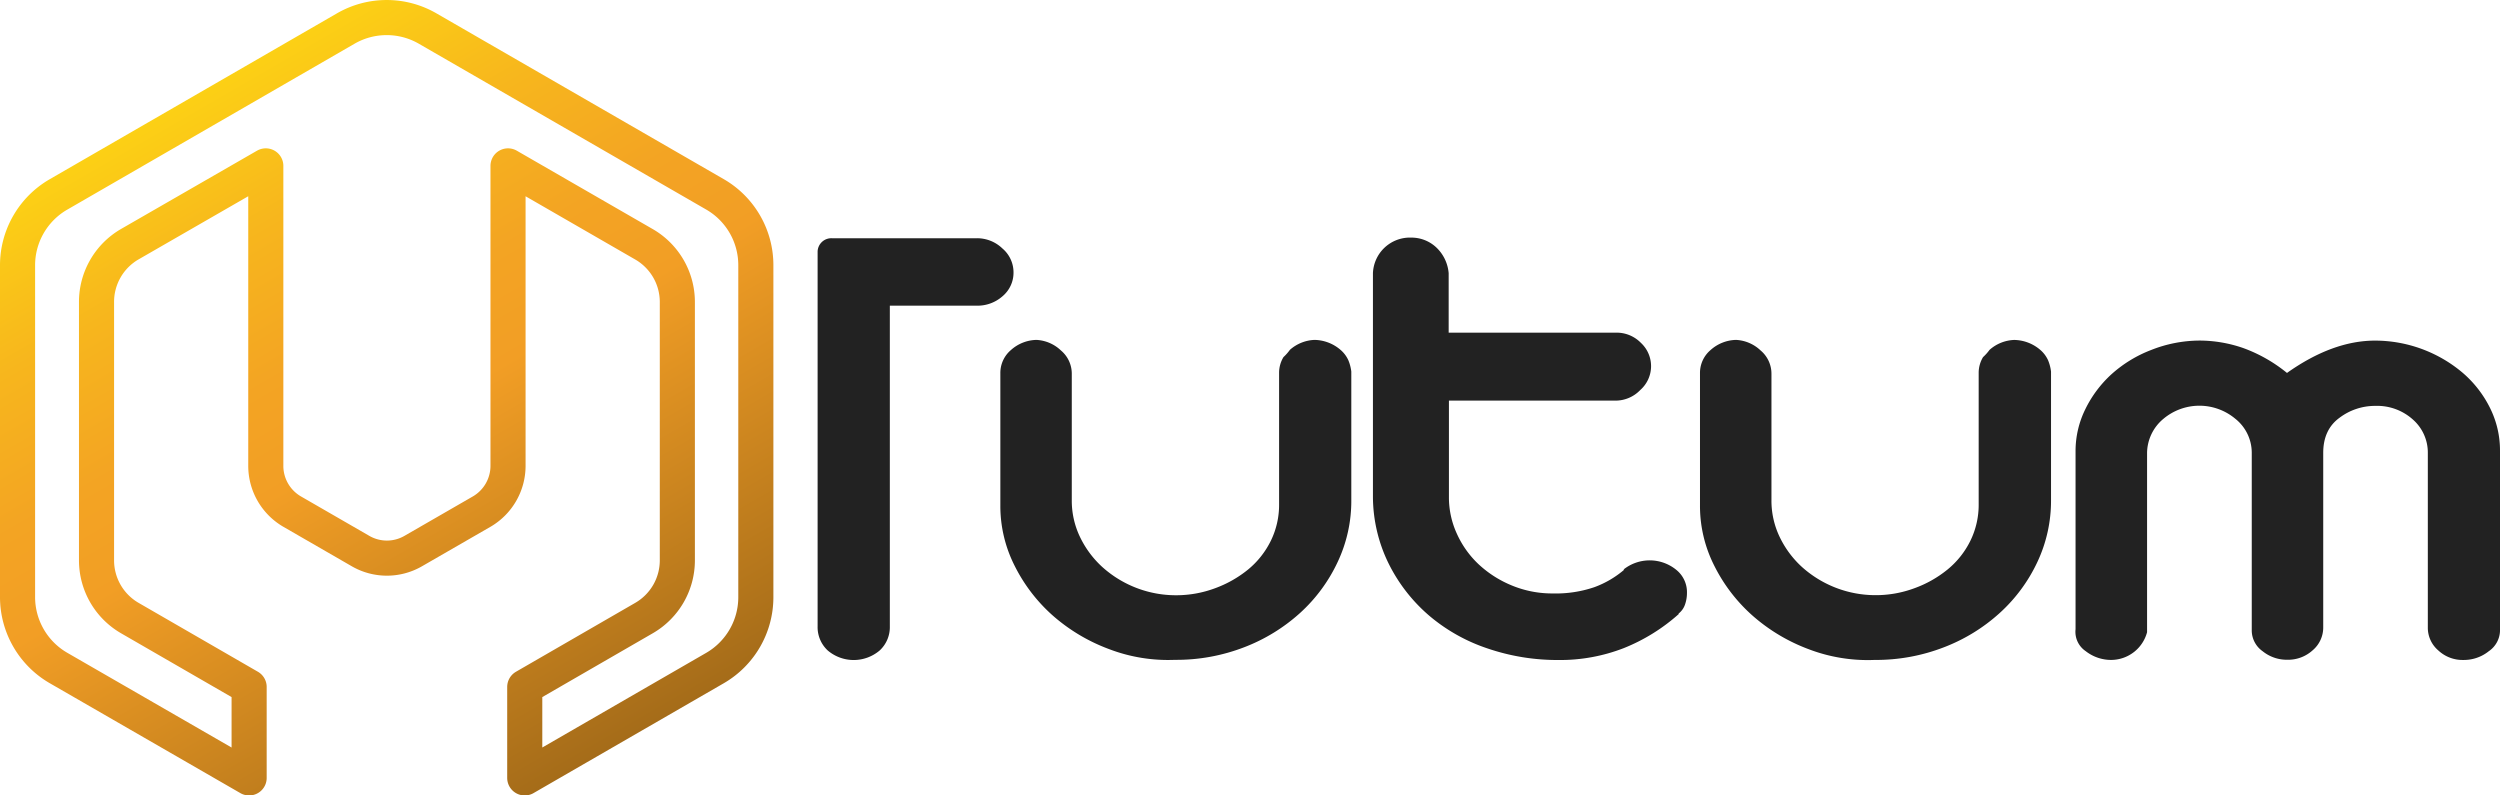 <svg xmlns="http://www.w3.org/2000/svg" viewBox="0 0 569.8 181.3"><defs><linearGradient id="a" x1="44.07" y1="21.94" x2="132.21" y2="174.61" gradientUnits="userSpaceOnUse"><stop offset="0" stop-color="#fcd015"/><stop offset=".19" stop-color="#f7b61d"/><stop offset=".37" stop-color="#f3a423"/><stop offset=".5" stop-color="#f29e25"/><stop offset="1" stop-color="#a56c19"/></linearGradient></defs><g data-name="Capa 2"><g data-name="BRILLOS"><path d="M172.27 60.46v75.63a18.66 18.66 0 0 1-9.27 16.15l-43.4 25.06v-20.73l27.18-15.7a15.19 15.19 0 0 0 7.6-13.16V68.84a15.19 15.19 0 0 0-7.6-13.16l-30.99-17.87v68.35a12.07 12.07 0 0 1-6 10.44l-15.61 9a12 12 0 0 1-12 0l-15.6-9a12.06 12.06 0 0 1-6-10.44V37.81L29.54 55.68A15.19 15.19 0 0 0 22 68.84v58.87a15.19 15.19 0 0 0 7.59 13.16l27.19 15.7v20.73l-43.46-25.06A18.68 18.68 0 0 1 4 136.09V60.46a18.65 18.65 0 0 1 9.32-16.14L78.81 6.5a18.66 18.66 0 0 1 18.65 0L163 44.32a18.63 18.63 0 0 1 9.27 16.14z" fill="none" stroke-linecap="round" stroke-linejoin="round" stroke-width="8" stroke="url(#a)"/><path d="M186.35 57.3a3.13 3.13 0 0 1 3.26-3h32.95a8.31 8.31 0 0 1 5.92 2.34A7.13 7.13 0 0 1 231 62a7 7 0 0 1-2.47 5.49 8.62 8.62 0 0 1-5.92 2.18h-19.8v73.09a7.22 7.22 0 0 1-2.31 5.49 9.14 9.14 0 0 1-11.85 0 7.25 7.25 0 0 1-2.3-5.49V57.3zm49.87 20.17a8.73 8.73 0 0 1 5.59 2.41 6.91 6.91 0 0 1 2.47 5.26V114a19.09 19.09 0 0 0 1.89 8.42 22.27 22.27 0 0 0 5.1 6.84 25.08 25.08 0 0 0 16.73 6.41 25.36 25.36 0 0 0 8.89-1.58 26.09 26.09 0 0 0 7.57-4.28 19.74 19.74 0 0 0 5.18-6.54 18.64 18.64 0 0 0 1.89-8.35V85a6.93 6.93 0 0 1 1-3.61 11 11 0 0 0 1.47-1.66 9 9 0 0 1 5.6-2.26 9.33 9.33 0 0 1 5.92 2.26 6.83 6.83 0 0 1 1.81 2.41 9.76 9.76 0 0 1 .66 2.55V114a32.58 32.58 0 0 1-3.13 14.13 36.63 36.63 0 0 1-8.55 11.58 40.58 40.58 0 0 1-12.76 7.82 42.74 42.74 0 0 1-15.72 2.86 37.71 37.71 0 0 1-15.14-2.48 41 41 0 0 1-12.69-7.57 37.61 37.61 0 0 1-8.72-11.34 30.15 30.15 0 0 1-3.28-13.78V85a6.82 6.82 0 0 1 2.38-5.19 9 9 0 0 1 5.84-2.34zm85.24-23.31a8.26 8.26 0 0 1 6 2.33 9.11 9.11 0 0 1 2.72 5.79v13.54h38a7.76 7.76 0 0 1 5.82 2.33 7.24 7.24 0 0 1-.16 10.75 7.8 7.8 0 0 1-5.6 2.41h-38v22a19.85 19.85 0 0 0 1.81 8.34 21.86 21.86 0 0 0 5 7 25 25 0 0 0 7.57 4.81 24.07 24.07 0 0 0 9.29 1.8 27.32 27.32 0 0 0 9.47-1.43 22.21 22.21 0 0 0 6.83-4H370a9.58 9.58 0 0 1 12.18.15 6.54 6.54 0 0 1 2.31 5.26 7.87 7.87 0 0 1-.42 2.48 4.4 4.4 0 0 1-1.56 2.18h.17a42.47 42.47 0 0 1-12.59 7.82 40 40 0 0 1-14.9 2.71 49.37 49.37 0 0 1-16.19-2.65 40.21 40.21 0 0 1-13.33-7.52 37.67 37.67 0 0 1-9.13-11.73 34.7 34.7 0 0 1-3.62-15.26v-51a8.44 8.44 0 0 1 8.55-8.12zm74.22 23.31a8.76 8.76 0 0 1 5.6 2.41 6.91 6.91 0 0 1 2.47 5.26V114a19.09 19.09 0 0 0 1.89 8.42 22.27 22.27 0 0 0 5.1 6.84 25.08 25.08 0 0 0 16.71 6.39 25.26 25.26 0 0 0 8.88-1.58 25.83 25.83 0 0 0 7.57-4.28 19.65 19.65 0 0 0 5.19-6.54 18.64 18.64 0 0 0 1.89-8.35V85a6.93 6.93 0 0 1 1-3.61 11 11 0 0 0 1.48-1.65 8.94 8.94 0 0 1 5.6-2.26 9.33 9.33 0 0 1 5.94 2.25 6.83 6.83 0 0 1 1.81 2.41 9.76 9.76 0 0 1 .66 2.55V114a32.72 32.72 0 0 1-3.13 14.13 36.66 36.66 0 0 1-8.56 11.58 40.41 40.41 0 0 1-12.78 7.84 42.74 42.74 0 0 1-15.72 2.86 37.71 37.71 0 0 1-15.14-2.48 41 41 0 0 1-12.67-7.59 37.61 37.61 0 0 1-8.72-11.34 30.15 30.15 0 0 1-3.29-13.76V85a6.82 6.82 0 0 1 2.38-5.19 9 9 0 0 1 5.84-2.34zm105.66.15a30.54 30.54 0 0 1 10 1.73 34.31 34.31 0 0 1 9.91 5.65q10.38-7.36 20.08-7.37a31 31 0 0 1 19.92 7.3 25.44 25.44 0 0 1 6.25 8 21.72 21.72 0 0 1 2.3 9.85v41.05a5.82 5.82 0 0 1-2.55 4.59 9.09 9.09 0 0 1-5.84 2 8.1 8.1 0 0 1-5.68-2.18 6.79 6.79 0 0 1-2.38-5.19v-39.86a10 10 0 0 0-3.35-7.52 12.17 12.17 0 0 0-8.64-3.16 13.43 13.43 0 0 0-8.14 2.71q-3.71 2.7-3.71 8V143a6.79 6.79 0 0 1-2.38 5.19 8.34 8.34 0 0 1-5.85 2.18 8.77 8.77 0 0 1-5.59-1.95 5.8 5.8 0 0 1-2.47-4.67v-40.6a9.91 9.91 0 0 0-3.79-7.74 12.75 12.75 0 0 0-16.37.07 10.24 10.24 0 0 0-3.7 7.82v40.8a8.51 8.51 0 0 1-8.07 6.31 9.4 9.4 0 0 1-5.92-2 5.32 5.32 0 0 1-2.31-5v-40.6a21.54 21.54 0 0 1 2.23-9.55 26.45 26.45 0 0 1 6-8 29 29 0 0 1 9-5.49 30.28 30.28 0 0 1 11.05-2.15z" fill="#222"/></g></g></svg>